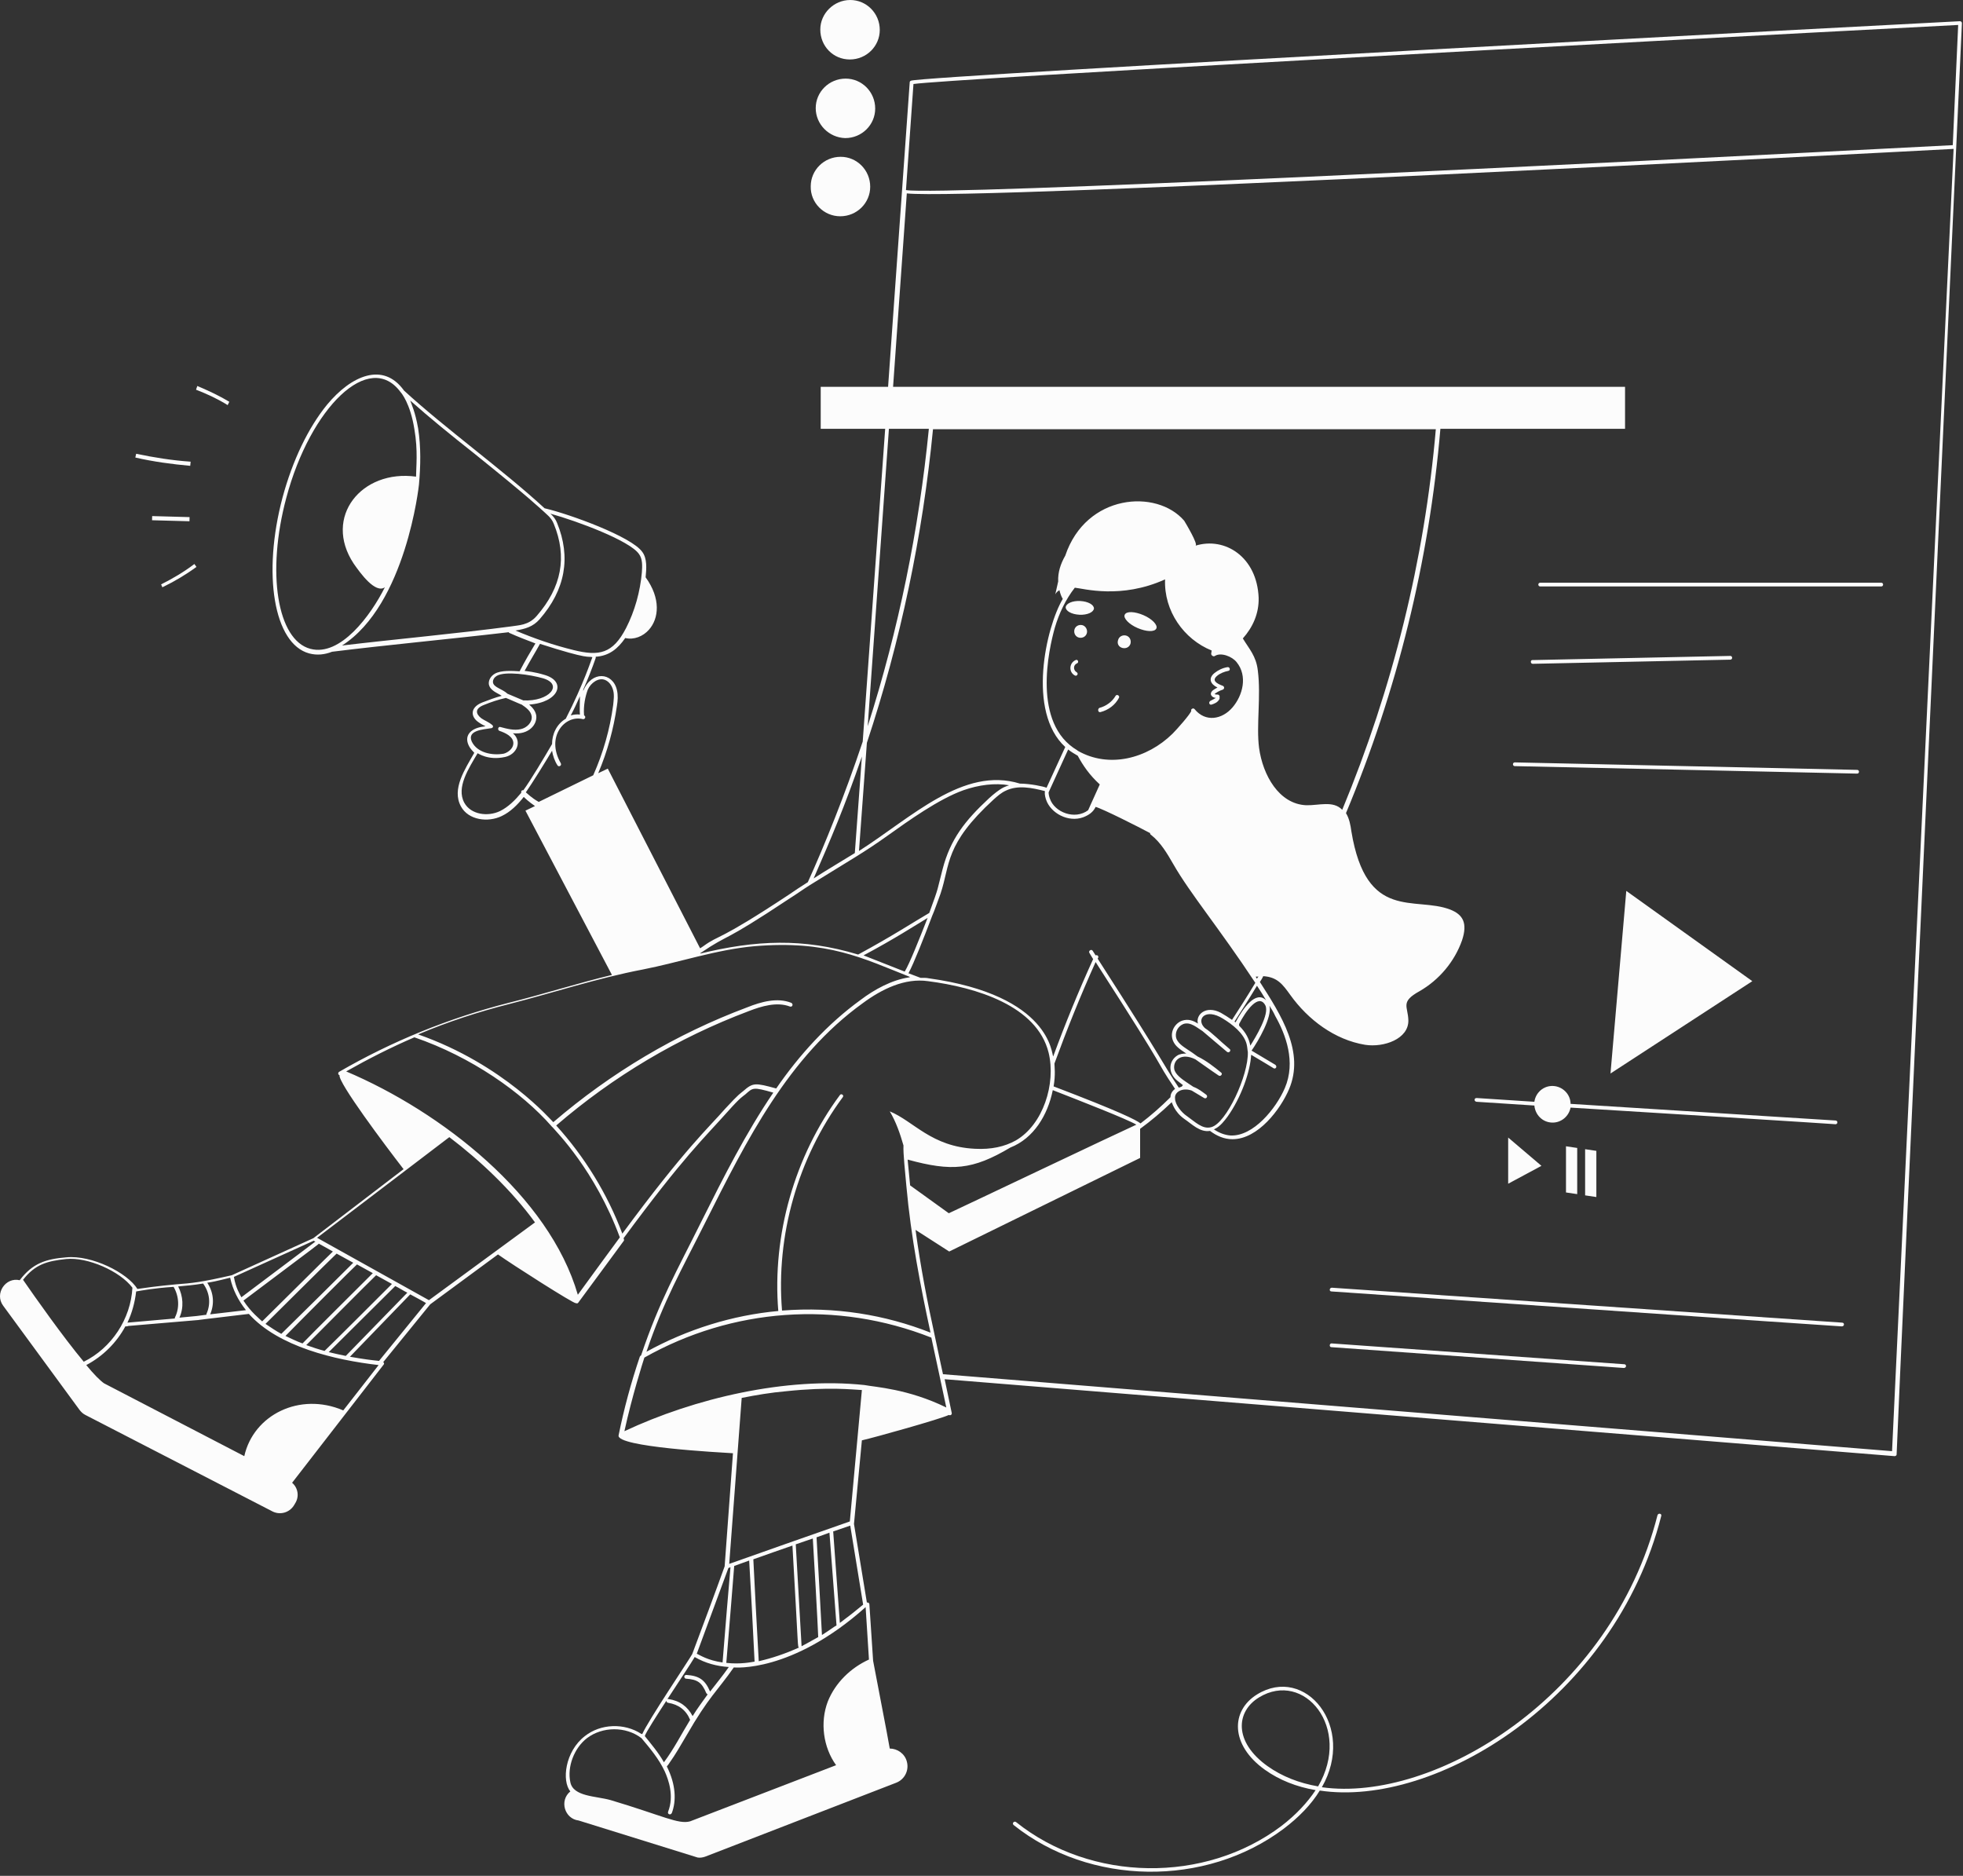 <?xml version="1.0" encoding="UTF-8"?>
<svg width="472px" height="451px" viewBox="0 0 472 451" version="1.1" xmlns="http://www.w3.org/2000/svg" xmlns:xlink="http://www.w3.org/1999/xlink">
    <rect x="0" y="0" width="472" height="451" fill="#333333" stroke="none"/>
    <title>5-02</title>
    <g id="Page-1" stroke="none" stroke-width="1" fill="none" fill-rule="evenodd">
        <g id="home-header" transform="translate(-1887, -1021)" fill-rule="nonzero">
            <g id="5-02" transform="translate(1887, 1021)">
                <path d="M168.139,228.7 L145.939,185.4 L126.939,194.8 L147.839,234.4 C155.139,232.6 151.539,233.8 168.539,229.6" id="Path" fill="#ECECEC"></path>
                <g id="Group" fill="#FCFCFC">
                    <path d="M55.139,96.6 C52.639,95.1 50.039,93.9 47.439,92.8 L47.139,93.7 C49.739,94.7 52.339,95.9 54.739,97.4 L55.139,96.6 Z" id="Path"></path>
                    <path d="M45.839,111 C41.439,110.7 37.039,110 32.739,109.1 L32.539,110 C36.839,111 41.339,111.6 45.739,112 L45.839,111 Z" id="Path"></path>
                    <rect id="Rectangle" transform="translate(41.072, 124.754) rotate(-88.436) translate(-41.072, -124.754) " x="40.622" y="120.254" width="1" height="9"></rect>
                    <path d="M39.039,141.2 C41.939,139.8 44.639,138.2 47.239,136.3 L46.739,135.6 C44.239,137.5 41.539,139.1 38.739,140.5 L39.039,141.2 Z" id="Path"></path>
                    <path d="M471.739,5.6 C471.739,5.3 471.539,5.1 471.239,5.1 C461.039,5.6 222.139,18.2 219.039,19.4 C218.839,19.5 218.739,19.6 218.739,19.8 C217.639,35.1 214.639,77.4 213.539,93 L197.339,93 L197.339,103.1 L212.839,103.1 L207.439,178.3 C203.239,190.9 198.239,203.3 194.239,212.1 C192.639,213.1 191.139,214.1 189.539,215.2 C172.439,226.5 173.139,224.6 169.239,227.4 C168.939,227.6 168.539,227.9 168.339,228 L146.139,184.8 L143.839,185.9 C146.039,180.7 147.539,175.3 148.339,169.7 C148.539,168.5 148.639,167.2 148.339,165.9 C147.339,161.6 142.239,161.2 140.239,166.1 C140.239,166 140.239,165.9 140.239,165.8 C141.339,163.3 142.339,160.8 143.239,158.2 C143.239,158.1 143.239,158 143.239,157.9 C146.439,157.7 148.539,156 150.339,153.4 C150.339,153.4 150.339,153.4 150.339,153.4 C152.439,153.9 154.639,153 156.039,151.4 C158.439,148.7 158.939,143.9 155.239,138.8 C155.439,136.7 155.639,134.3 154.439,132.7 C151.839,129 136.939,123.6 130.939,122.2 C120.839,112.9 107.039,103 97.139,93.9 C92.139,86.9 84.439,90.3 78.639,97.3 C74.139,102.8 70.339,110.7 67.939,119.6 C63.039,138 65.839,154.8 74.339,157.1 C76.239,157.6 78.039,157.4 79.839,156.7 C79.839,156.7 79.839,156.7 79.839,156.7 C79.839,156.7 79.839,156.7 79.839,156.7 C79.839,156.7 79.839,156.7 79.839,156.7 C92.639,155.1 108.739,153.6 122.339,152 C122.339,152.1 122.439,152.2 122.539,152.2 C124.539,153.1 126.639,153.9 128.739,154.7 C127.539,156.7 126.239,158.9 124.939,161.4 C123.239,161.3 120.439,161.1 118.939,162 C117.939,162.6 117.439,163.6 117.539,164.5 C117.839,166.1 119.639,166.6 120.639,167.3 C119.039,167.7 117.539,168.3 115.939,168.9 C112.939,170.1 113.139,172.4 115.139,173.7 C115.839,174.2 116.339,174.4 116.739,174.6 L116.239,174.7 C113.539,175 111.539,176.6 112.639,179.1 C113.139,180.2 113.739,180.6 114.039,181 C111.839,184.9 108.539,189.7 110.839,193.9 C112.639,197.2 117.339,197.8 120.639,196.2 C122.739,195.2 124.439,193.5 125.939,191.6 C126.239,191.9 127.039,192.7 128.639,193.8 L126.339,194.9 L147.139,234.4 C138.839,236.4 130.739,239 122.339,241.1 C107.839,244.8 94.139,250.4 81.539,257.7 C81.239,257.9 81.239,258.4 81.639,258.5 C81.639,258.5 81.639,258.5 81.639,258.5 C81.639,258.5 81.639,258.5 81.639,258.5 C81.239,260.2 92.539,275.3 97.039,281.1 L75.339,297.7 L55.739,306.6 C48.339,308.3 46.239,308.5 42.239,308.8 C42.139,308.8 37.739,309.2 33.039,309.9 C30.639,306 22.039,301.7 15.939,302.3 C11.039,302.7 7.839,303.7 4.739,307.8 C1.339,307 -1.361,311 0.739,313.9 L19.139,339 C19.539,339.5 19.939,339.9 20.539,340.2 L65.539,363.4 C67.339,364.3 69.539,363.7 70.639,362 L70.939,361.5 C72.039,359.8 71.639,357.7 70.239,356.5 C83.239,339.7 79.239,344.9 92.239,328.1 C92.439,327.9 92.339,327.6 92.139,327.5 C92.139,327.5 92.139,327.5 92.139,327.5 L103.439,313.6 L119.739,301.6 C122.939,303.9 138.139,313.6 138.439,313.3 C138.639,313.4 138.939,313.4 139.039,313.2 C141.139,310.4 145.939,303.8 149.939,298.4 C150.139,298.2 150.039,298 149.939,297.7 C164.539,277.9 169.239,273.7 174.939,267.3 C178.239,263.6 178.539,263.7 179.239,263.1 C181.039,261.5 181.039,261.3 185.939,262.7 C179.339,272.4 173.939,283.1 168.739,293.5 C162.639,305.8 158.639,312.6 154.139,325.9 C154.039,325.9 153.939,326 153.839,326.2 C151.739,332.4 150.039,338.7 148.739,345.1 C148.139,347.9 173.039,349.2 176.239,349.4 L174.239,376.6 C172.339,381.9 168.439,392.4 166.439,397.7 C166.439,397.7 166.439,397.7 166.439,397.7 C165.539,399.3 155.839,413.7 154.439,416.9 C154.339,416.9 154.239,416.9 154.239,416.9 C154.239,416.9 154.239,416.9 154.239,416.9 C150.139,414.2 144.439,414.4 140.639,417.4 C135.839,421.1 135.039,428.2 137.139,430.7 C137.139,430.7 137.139,430.7 137.139,430.7 C134.439,432.9 135.739,437.3 139.139,437.7 L167.739,446.6 C168.339,446.7 168.939,446.6 169.539,446.4 L215.539,428.6 C217.539,427.8 218.639,425.6 218.039,423.5 C217.539,421.6 215.739,420.4 213.939,420.4 C213.939,420.4 213.939,420.4 213.939,420.4 C213.939,420.3 213.239,416.4 209.939,399.3 L209.039,385.7 C209.039,385.4 208.639,385.2 208.439,385.3 C208.439,385.3 208.439,385.3 208.439,385.3 L205.339,366.4 L207.239,346.3 C210.339,345.6 226.039,341.2 228.139,340.2 C228.539,340.4 228.939,340.1 228.839,339.7 C228.239,337 227.739,334.3 227.139,331.6 L455.539,350.1 C455.839,350.1 456.039,349.9 456.039,349.7 C456.739,331.1 470.939,23.6 471.739,5.6 Z M219.639,20.2 C227.739,19 386.339,10.4 470.839,6 L469.539,34.9 C384.939,39.3 225.739,47.1 217.839,45.7 L219.639,20.2 Z M213.739,103.1 L223.339,103.1 C220.939,127.5 216.039,151.4 208.639,174.6 L213.739,103.1 Z M322.739,194.7 C320.539,192.4 317.039,193.7 314.039,193.6 C307.539,193.3 303.639,186.4 302.739,179.8 C302.039,174.4 303.239,167.4 302.439,161.2 C302.039,157.7 300.339,156 298.839,153.5 C301.239,150.8 302.739,147.5 302.639,143.7 C302.239,133.9 294.539,129 287.439,131.2 C288.239,131 285.039,125.7 284.739,125.2 C278.139,117.5 261.139,118.7 256.139,133.6 C255.039,135.5 254.339,137.6 254.439,139.8 C254.239,140.8 253.939,141.9 253.739,142.9 C253.939,142.5 254.339,142.1 254.739,141.9 C254.939,142.7 255.139,143.3 255.539,144 C255.539,144 255.539,144 255.539,144 C251.539,150.7 246.839,171.1 256.139,179.6 L251.639,189.4 C251.039,189.1 247.639,188.4 245.239,188.4 C245.239,188.4 245.239,188.4 245.239,188.4 C231.639,184.2 219.239,196.5 206.539,204.6 L208.439,178.6 C216.539,154.2 221.839,128.9 224.339,103.2 L345.239,103.2 C342.539,134.6 334.839,165.5 322.739,194.7 Z M242.939,275.9 C248.539,273.7 251.939,268.1 253.139,262.1 C260.039,264.8 270.839,269 273.239,270.4 C267.939,272.8 231.839,290 228.139,291.7 L218.839,285 C218.839,284.9 218.339,279.7 218.239,278.8 C228.839,281.7 233.839,281.3 242.939,275.9 Z M226.139,214.9 L226.139,214.9 C228.539,207.8 227.039,203.1 238.939,192.2 C239.839,191.4 240.739,190.6 241.839,190.1 C244.739,188.7 248.139,189.4 251.239,190.2 C251.239,190.3 251.239,190.3 251.239,190.4 L251.239,190.4 L251.239,190.4 C251.139,191.1 251.439,192 251.539,192.3 C252.639,195.5 256.839,197.8 260.439,196.5 C261.739,196 262.839,195.3 263.439,194 C265.239,194.5 273.939,198.9 276.539,200.3 C276.539,200.4 276.539,200.6 276.739,200.7 C279.139,202.6 280.639,205.2 282.139,207.8 C286.139,214.8 293.039,223 301.839,236.3 C299.739,239.8 297.739,242.9 296.239,245.2 C296.239,245.2 296.239,245.2 296.239,245.2 C295.339,244.6 294.439,244 293.539,243.5 L293.539,243.5 C289.939,241.6 287.439,244 288.039,246.1 C286.939,245.4 285.739,244.9 284.239,245.4 C282.239,246.1 280.839,248.8 282.539,251.1 C282.539,251.1 282.539,251.1 282.539,251.1 C283.239,252.1 285.139,253.2 285.239,253.3 C284.439,253.3 283.639,253.4 283.039,253.8 L283.039,253.8 C281.039,255.1 280.739,257.9 283.039,259.8 C283.639,260.3 284.239,260.7 284.439,260.9 C284.039,261.4 284.139,261.2 284.039,261.3 C283.939,261.3 283.839,261.4 283.739,261.4 L283.739,261.4 C283.639,261.4 283.539,261.5 283.439,261.5 C279.039,254.9 281.039,257.1 263.939,230.5 C263.939,230.5 263.939,230.5 263.939,230.5 C263.939,230.4 264.039,230.3 264.039,230.3 C264.239,229.9 263.839,229.5 263.439,229.7 C263.339,229.6 262.839,228.7 262.739,228.6 C262.439,228.1 261.639,228.6 261.939,229.1 C262.239,229.6 262.539,230.1 262.839,230.6 C262.839,230.6 262.839,230.6 262.839,230.6 C259.339,238.3 256.139,246.1 253.239,254 C252.839,253.6 252.839,239.3 223.239,235.2 C222.839,235.1 222.239,235.1 221.339,235.1 L218.439,234 C219.739,231.6 222.139,225.5 224.139,220.2 L224.139,220.2 C224.539,219.4 225.939,215.4 226.139,214.9 Z M258.439,141.3 C260.539,141.5 269.539,144.1 280.139,139.3 C279.839,146.9 284.639,153.7 291.339,156.4 C291.339,156.6 291.239,156.9 291.239,157.1 C291.139,157.5 291.739,158 292.139,157.7 C293.539,156.8 296.239,157.8 297.339,159.2 C300.039,162.5 298.839,167.2 296.339,170.1 C296.339,170.1 296.339,170.1 296.339,170.1 C293.839,173 289.839,173.7 287.239,170.5 C286.939,170.1 286.239,170.5 286.439,170.9 C286.239,171.7 282.939,175.4 281.939,176.4 C275.839,182.4 266.639,184.8 259.139,180.5 C259.139,180.5 259.039,180.4 259.039,180.4 C248.139,174 252.139,156.2 253.639,150.9 C254.639,147.5 256.239,144.1 258.439,141.3 Z M256.839,180.2 C257.439,180.7 258.439,181.3 259.139,181.7 C260.439,184.1 261.939,186.3 264.439,188.6 L261.639,194.8 C258.439,197.2 253.539,195.3 252.439,192 C252.239,191.5 252.139,190.9 252.139,190.5 L256.839,180.2 Z M304.239,241.7 C305.339,243.8 301.839,249.5 300.639,251.4 C300.339,249.8 299.639,248.3 297.939,246.6 C297.939,246.5 297.939,246.1 297.939,246.2 C299.539,243.1 302.639,238.7 304.239,241.7 Z M217.539,233.6 C216.539,233.2 210.139,230.7 207.639,229.7 C215.139,225.7 220.039,222.5 223.039,220.7 C221.039,225.8 218.739,231.6 217.539,233.6 Z M274.239,270.1 C273.239,269.3 269.339,267.3 253.339,261.2 L253.339,261.2 C253.839,258.3 253.539,256.4 253.539,255.7 C256.539,247.5 259.839,239.3 263.439,231.3 C282.639,261.1 276.839,253.3 282.539,261.8 C281.739,262.4 281.439,263.1 281.439,263.8 C279.139,266.1 276.739,268.2 274.239,270.1 Z M286.539,262.2 C287.539,262.8 288.539,263.4 289.539,264 C290.039,264.3 290.539,263.6 290.039,263.2 C288.939,262.4 288.239,261.8 286.939,261.3 C285.839,260.6 285.339,260.2 285.439,260.3 C284.239,259.5 282.539,258.3 282.339,257 C282.339,257 282.339,257 282.339,257 C282.039,254.9 284.039,253 287.439,254.7 C289.039,255.8 290.939,257.2 293.039,258.6 C293.539,258.9 294.039,258.2 293.639,257.9 C291.939,256.5 290.039,255 287.939,254 C287.939,254 287.939,254 287.939,254 C286.439,252.9 286.839,253.2 285.639,252.4 C284.439,251.6 282.839,250.6 282.739,249.1 C282.639,247.9 283.339,246.7 284.539,246.2 C286.239,245.6 287.839,247.1 289.139,247.9 C289.139,247.9 289.139,247.9 289.139,247.9 C289.339,248.1 294.939,252.8 295.039,252.9 C295.039,252.9 295.039,252.9 295.039,252.9 C295.539,253.3 296.139,252.5 295.639,252.2 C293.239,250.2 291.439,248.3 289.739,247.2 L289.739,247.2 C289.639,247.1 289.639,247.1 289.539,247 C289.539,247 289.539,247 289.539,247 C287.639,245 289.839,242.3 294.039,244.9 C296.339,246.3 299.039,248.4 299.739,251 C299.939,251.8 299.939,252.5 300.039,252.9 C300.039,252.9 300.039,252.9 300.039,252.9 C300.239,258.5 294.839,270.1 291.239,271 C289.139,271.6 287.339,269.7 285.339,268.3 C284.139,267.5 282.539,265.6 282.539,264.1 C282.339,262.6 284.239,261.4 286.539,262.2 Z M292.139,271.4 C293.439,270.8 294.539,269.3 295.139,268.5 L295.139,268.5 C298.439,263.9 300.639,257.6 300.839,253.6 C306.439,256.9 306.239,256.9 306.439,256.9 C306.939,256.9 307.039,256.3 306.639,256 L300.939,252.6 L300.939,252.6 C302.539,250.3 305.939,244.5 305.239,241.8 C305.739,242.6 306.239,243.4 306.639,244.3 C309.139,248.7 311.639,255.3 308.939,261.6 C306.839,266.5 301.339,273.3 295.839,273 C294.539,272.9 293.139,272.4 291.839,271.5 C291.939,271.5 292.039,271.5 292.139,271.4 Z M297.139,245.7 C297.139,245.7 297.039,245.8 297.039,245.8 C297.039,245.8 297.039,245.8 297.039,245.8 C296.939,245.7 296.939,245.7 296.839,245.6 C298.239,243.4 300.139,240.5 302.239,237 C303.039,238.2 303.739,239.3 304.439,240.5 C304.439,240.5 304.439,240.5 304.439,240.5 C301.939,238 298.839,242.5 297.139,245.7 Z M302.239,235.3 C302.139,235.2 302.139,235.2 301.939,234.8 C302.139,234.8 302.339,234.8 302.639,234.8 C302.439,234.9 302.339,235.1 302.239,235.3 Z M207.239,181.9 L205.539,205.1 C205.439,205.2 197.739,209.8 195.639,211.2 C199.739,201.8 203.039,194.1 207.239,181.9 Z M190.039,215.9 C191.639,214.9 193.139,213.8 194.739,212.8 L194.739,212.8 C205.039,206.4 207.539,205.1 213.439,200.9 C218.339,197.4 225.739,192.1 231.639,190 C235.339,188.7 239.239,188.2 242.639,188.8 C242.339,188.9 241.739,189.1 241.339,189.3 L241.339,189.3 C240.139,189.9 238.839,191 237.839,191.9 C232.039,197.3 228.539,201.7 226.639,209 C225.239,214.3 225.939,212.7 223.439,219.5 C219.639,221.7 214.839,224.9 206.339,229.5 C193.139,225.5 181.739,226 168.239,229.3 L168.239,229.3 L168.339,229.2 C176.039,224 172.739,227.4 190.039,215.9 Z M139.439,171.8 C139.439,171.9 139.439,171.9 139.439,171.8 C138.739,171.7 137.939,171.8 137.239,172 C138.039,170.5 138.739,169 139.439,167.4 C139.439,168.5 139.339,171.1 139.439,171.8 Z M74.639,156 C66.639,153.9 64.039,137.6 68.839,119.7 C74.639,97.9 88.839,84.1 96.339,94.3 C96.339,94.3 96.339,94.3 96.339,94.3 C96.339,94.3 96.339,94.3 96.339,94.3 C96.439,94.4 98.639,96.9 99.639,103.2 C100.539,108.4 100.039,112.4 100.039,114.6 C86.939,112.8 77.639,124.3 85.039,135.5 C86.639,137.8 90.239,142.8 92.539,141.2 C89.139,148 81.839,157.9 74.639,156 Z M82.239,155.2 C97.639,145.4 100.739,116.6 100.739,116.5 C101.139,112 101.239,107.5 100.539,103 C99.839,99 98.939,97.2 98.639,96.3 C103.239,100.4 108.539,104.7 113.739,108.8 C128.039,120.3 129.239,121.7 130.639,122.9 C131.439,123.7 132.539,124.4 133.139,125.9 C136.439,133.9 135.039,141.2 129.039,148.1 C127.039,150.4 124.639,150.3 122.939,150.6 C110.139,152.3 94.839,153.7 82.239,155.2 Z M129.739,148.9 C135.939,141.8 137.339,134 133.939,125.7 C133.639,124.9 133.039,124.1 132.339,123.5 C138.839,125.3 151.439,130 153.639,133.2 C154.539,134.4 154.439,136.1 154.339,137.6 C153.939,142.2 152.639,146.9 150.539,151 C147.339,157.2 144.039,157.8 137.939,156.3 C133.039,155.1 128.439,153.5 123.939,151.6 C126.339,151.2 128.139,150.7 129.739,148.9 Z M118.539,164.1 C118.439,163.4 118.939,162.8 119.439,162.5 C121.439,161.3 127.539,162.2 130.639,163.1 C135.539,164.6 132.039,168.7 125.839,168.4 L122.039,166.8 C122.039,166.8 122.039,166.8 122.039,166.8 C120.739,165.6 118.739,165.3 118.539,164.1 Z M113.439,178.3 C112.239,175.6 116.139,175.4 117.939,175.1 C118.539,175.1 118.739,174.6 118.339,174.3 C117.539,173.6 116.439,173.2 115.739,172.7 C114.439,171.7 114.039,170.4 116.339,169.5 C118.039,168.8 119.839,168.2 121.639,167.8 C121.739,167.8 125.539,169.5 125.439,169.4 C126.439,170.1 127.639,170.9 127.839,172.2 C128.039,173.7 126.639,175 125.239,175.3 C123.639,175.7 121.839,175.2 120.339,174.8 C119.839,174.6 119.539,175.4 120.039,175.7 C121.539,176.2 123.439,177.1 123.439,178.7 C123.439,179.9 122.239,180.9 121.139,181.2 C118.339,181.7 114.739,181 113.439,178.3 Z M120.239,195 C117.339,196.4 113.239,195.9 111.639,193 C109.639,189.3 112.739,184.7 114.839,181.1 C114.939,181.1 117.339,182.9 121.439,182 C124.239,181.4 125.639,178.3 123.339,176.3 C127.139,176.7 129.239,174.2 128.939,172 C128.739,170.9 128.039,170.1 127.239,169.4 C134.339,168.9 136.339,163.9 131.039,162.3 C128.439,161.5 126.739,161.4 126.139,161.3 C127.439,158.9 128.739,156.8 129.839,154.8 C141.939,158.7 141.239,157.7 142.439,158 C142.139,158.7 140.339,164.4 136.039,172.8 C133.839,174.1 132.739,176.5 132.739,178.9 C130.939,182 127.539,187.7 125.839,190 C125.839,190 125.839,190 125.839,190 C125.439,189.9 125.239,190.3 125.339,190.6 C125.339,190.6 125.339,190.6 125.339,190.6 C123.839,192.4 122.239,194 120.239,195 Z M126.439,190.5 C128.039,188.2 131.139,183.2 132.739,180.5 C132.939,181.7 133.339,182.9 134.039,184 C134.339,184.5 135.139,184.1 134.839,183.5 C131.139,177 135.939,171.8 140.139,172.9 C140.739,173 140.939,172.2 140.439,172 C140.239,169.7 140.739,167.4 141.339,165.8 C142.039,164.2 143.939,162.8 145.539,163.5 C146.439,163.9 147.139,164.8 147.439,166 C147.739,167.1 147.539,168.4 147.439,169.5 C146.639,175.4 145.039,181 142.639,186.4 L129.539,192.8 C127.739,191.8 126.839,190.8 126.439,190.5 Z M132.639,270.8 C132.639,270.8 132.639,270.8 132.639,270.8 C132.739,270.9 132.639,270.9 132.839,271 C133.739,272.1 143.039,281.3 149.039,297.5 C148.639,298 141.639,307.6 138.939,311.3 C132.039,287.5 106.139,267.3 83.239,257.6 C88.539,254.6 94.039,251.8 99.639,249.4 C113.339,254.1 125.439,262.6 132.639,270.8 Z M103.139,312.6 C94.339,307.7 85.539,302.8 76.239,297.6 L108.039,273.4 L108.039,273.4 C115.539,279.1 123.039,286.2 128.639,293.9 L103.139,312.6 Z M83.139,326 C79.239,325.2 79.739,325.2 79.039,325.1 C83.639,320.5 92.539,311.7 95.039,309.2 C96.039,309.7 96.939,310.3 97.939,310.8 L83.139,326 Z M63.839,318.3 C65.239,316.9 79.239,303 80.939,301.4 C82.239,302.1 83.639,302.9 84.939,303.6 C83.239,305.3 71.039,317.4 67.639,320.7 C66.339,320 65.039,319.1 63.839,318.3 Z M58.539,312.7 C77.839,298.2 76.539,299.2 76.639,299 C77.739,299.6 78.839,300.2 80.039,300.9 C78.139,302.7 68.839,312 63.039,317.7 C62.439,317.1 60.339,315.5 58.539,312.7 Z M75.439,298.3 C75.539,298.4 75.739,298.5 75.839,298.5 C74.239,299.7 62.339,308.7 58.039,311.9 C57.639,311.1 56.739,309.8 56.239,307 C56.239,307 56.239,307 56.239,307 L75.439,298.3 Z M85.839,304 L85.839,304 C87.139,304.7 88.339,305.4 89.639,306.1 C87.239,308.5 74.239,321.4 72.739,323 C71.339,322.5 69.939,321.8 68.639,321.2 C68.639,321.2 68.639,321.2 68.639,321.2 C72.439,317.3 85.339,304.4 85.839,304 Z M90.439,306.6 C91.739,307.3 92.939,308 94.239,308.7 C91.439,311.5 81.339,321.6 78.039,324.8 C78.039,324.8 78.039,324.8 78.039,324.8 C76.539,324.4 75.039,323.9 73.639,323.4 C76.239,320.8 88.639,308.3 90.439,306.6 Z M55.339,307.2 C55.939,310 57.239,312.6 59.139,315 L50.539,316 C51.639,313.4 51.339,310.7 49.839,308.4 C51.139,308.2 51.739,308.1 55.339,307.2 Z M48.839,308.6 C50.439,310.8 50.739,313.5 49.639,315.9 C49.639,316 49.639,316.1 49.639,316.1 L47.339,316.4 L43.139,316.8 C44.239,314.4 44.039,311.6 42.839,309.3 C44.939,309.1 46.339,309 48.839,308.6 Z M41.739,309.4 C43.039,311.6 43.239,314.5 42.039,316.8 C42.039,316.9 42.039,316.9 42.039,317 L30.639,318 C31.739,315.7 32.439,313.1 32.739,310.5 C33.939,310.3 37.039,309.7 41.739,309.4 Z M5.539,307.7 C8.439,304 11.239,303.2 15.939,302.7 C21.039,302.2 28.839,305.6 31.839,309.6 C31.439,317.1 26.839,324.1 20.139,327.4 C15.139,321.4 8.439,311.9 5.539,307.7 C5.439,307.7 5.539,307.7 5.539,307.7 Z M82.539,339.1 C72.039,334.6 60.939,340.2 58.739,350.1 L25.039,332.6 C24.139,332 22.539,330.4 20.739,328.2 C24.739,326.1 28.039,322.8 30.139,318.9 C30.539,318.9 30.639,318.9 30.839,318.8 L47.339,317.4 C50.239,317.1 40.439,318.2 59.839,315.9 C66.939,323.8 80.539,327 91.039,328.2 C86.039,334.6 87.639,332.6 82.539,339.1 Z M91.139,327.2 C89.239,327 87.539,326.8 84.139,326.2 L98.639,311.2 C99.039,311.4 102.339,313.2 102.439,313.3 L91.139,327.2 Z M178.739,262.3 C178.039,262.9 177.839,262.8 174.339,266.6 C170.339,271.2 164.839,276 149.639,296.6 C146.039,287 140.539,278.1 133.739,270.6 C147.439,258.8 163.039,249.5 180.039,243.1 C183.139,241.9 186.839,240.8 189.939,242 C190.539,242.2 190.839,241.4 190.239,241.1 C186.939,239.8 183.139,240.8 179.639,242.2 C162.539,248.6 146.939,257.9 133.039,269.8 C132.639,269.5 121.139,255.9 100.539,248.7 C107.639,245.7 114.939,243.3 122.439,241.4 C133.039,238.7 143.539,235.2 154.539,233.1 C163.239,231.4 172.339,228.3 181.339,227.5 C199.039,226 207.439,230.4 218.839,234.9 C218.839,234.9 218.539,235 218.539,235 C214.439,235.6 210.239,237.9 206.939,240.4 C198.939,246.2 192.139,253.7 186.639,261.7 L186.639,261.7 C186.639,261.7 186.639,261.7 186.639,261.7 C186.639,261.7 186.639,261.7 186.639,261.7 C181.539,260.3 181.039,260.3 178.739,262.3 Z M169.639,293.8 C179.539,274.1 189.539,254.1 207.439,241.2 C212.039,237.8 217.539,235.1 223.139,235.9 C234.739,237.4 249.339,241.8 252.139,253.1 C253.939,260.5 250.839,270.4 244.239,274.2 C241.539,275.7 238.339,276.4 234.439,276.2 C223.939,275.7 219.739,269.6 213.939,267.2 C215.439,269.7 216.439,272.6 217.239,275.4 C217.139,277.3 217.639,281.8 217.939,285.2 C219.039,297.4 221.339,309.3 223.739,320.4 C212.839,316.1 200.739,314.1 188.039,315.1 C186.539,297.1 191.839,278.4 202.639,263.8 C203.039,263.3 202.239,262.8 201.939,263.3 C191.039,278 185.639,297 187.139,315.2 C176.139,316.2 165.239,319.6 155.439,325 C159.739,312.4 163.639,305.8 169.639,293.8 Z M174.639,399.8 C175.039,395.2 176.539,376.6 176.539,376.5 C177.739,376.1 178.939,375.6 180.139,375.2 C180.339,378.3 181.239,394.9 181.439,399.5 C180.739,399.6 178.039,400.2 174.639,399.8 Z M175.139,377 C175.339,376.9 175.439,376.9 175.639,376.8 C175.439,378.8 174.139,394.7 173.739,399.7 C170.139,399.2 168.239,397.9 167.539,397.6 L175.139,377 Z M182.439,399.4 C182.139,394.5 181.239,377.1 181.139,374.9 C184.239,373.8 187.339,372.7 190.539,371.6 C192.039,397.3 191.739,395.9 192.139,396.1 C188.839,397.6 185.539,398.7 182.439,399.4 Z M191.339,371.3 C192.739,370.8 194.039,370.4 195.439,369.9 C195.639,372.8 196.639,390.7 196.739,393.6 C196.139,393.9 194.839,394.7 192.739,395.8 C192.739,395.6 191.339,371.4 191.339,371.3 Z M197.639,393.1 C197.439,389 196.439,371.5 196.339,369.6 C196.639,369.5 195.339,370 199.439,368.5 L201.139,390.8 C200.539,391.1 199.539,391.9 197.639,393.1 Z M201.939,390.2 L200.339,368.2 L204.439,366.8 L207.539,385.8 C207.539,385.8 207.539,385.8 207.539,385.8 C205.739,387.3 203.839,388.8 201.939,390.2 Z M204.339,365.8 C193.139,369.7 184.139,372.9 175.339,376 L178.339,336.1 C181.839,335.4 185.439,334.8 188.939,334.5 C199.339,333.4 204.939,334.1 207.239,334.2 L204.339,365.8 Z M223.939,321.6 C226.139,332 225.139,327 227.539,338.4 C218.339,333.9 210.439,333.5 207.839,333 C207.839,333 207.839,333 207.839,333 C207.839,333 207.839,333 207.839,333 C207.839,333 207.839,333 207.839,333 C189.039,331 166.939,336.2 150.139,344.1 C151.939,335.8 154.639,327.3 154.939,326.4 C176.039,314.5 201.139,312.6 223.939,321.6 Z M167.039,398.4 C169.639,399.9 172.339,400.6 175.239,400.8 C173.639,403.1 172.339,404.6 170.739,406.7 C169.539,403.9 168.139,402.9 165.039,402.7 C164.739,402.7 164.539,402.9 164.539,403.1 C164.539,403.4 164.739,403.6 164.939,403.6 C167.739,403.8 168.739,404.5 169.839,407.1 C169.939,407.2 170.039,407.3 170.139,407.4 C169.139,408.8 167.639,410.8 166.539,412.6 C165.339,410.3 163.439,408.9 160.739,408.5 C160.139,408.4 160.039,409.3 160.639,409.4 C163.139,409.8 164.939,411.1 165.939,413.5 C163.739,417.1 162.039,420.5 159.639,423.7 C158.339,421.4 156.639,419.4 155.039,417.4 C155.039,417.4 155.039,417.4 155.039,417.4 C155.539,415.7 165.539,401 167.039,398.4 Z M208.939,399 C204.539,401 200.839,404.6 199.039,409.1 C197.139,414.1 197.939,420.1 201.039,424.4 L201.039,424.4 L165.939,437.9 C163.139,438.7 159.239,436.5 146.839,432.8 C143.339,431.8 137.839,432 137.139,428.5 C136.339,424.8 138.039,420.3 141.139,417.9 C144.839,415.1 150.439,415 154.239,417.9 C156.339,420.4 158.439,422.9 159.839,425.9 C160.739,427.9 162.139,431.8 160.639,435.6 C160.439,436.2 161.239,436.5 161.539,435.9 C162.639,433 162.539,429.1 160.339,424.7 C160.739,424.2 160.839,424.1 160.939,423.9 C162.439,421.8 163.739,419.5 165.039,417.3 C170.439,407.9 172.539,406.5 176.439,400.9 C176.539,400.9 190.339,402.3 208.139,386.4 C208.639,394.2 208.439,391.2 208.939,399 Z M454.939,348.9 L226.739,330.4 C226.739,330.3 225.839,326.4 224.839,321.5 C223.039,313.3 221.339,304.6 220.139,295.7 L228.239,300.9 L274.139,278.4 L274.139,271.4 C276.739,269.5 279.239,267.4 281.739,265 C281.839,265.1 282.339,267.3 284.739,269 C286.639,270.3 288.539,272.3 290.939,271.9 C292.539,273.1 294.339,273.9 296.339,273.9 C302.539,273.9 307.939,266.6 309.939,261.9 C313.739,253 308.139,244.2 302.939,236.1 C303.239,235.6 303.539,235.2 303.739,234.7 C307.139,234.9 308.439,236.7 310.239,239.2 C314.539,245.2 320.939,250 328.239,251.2 C332.739,251.9 338.739,249.8 338.639,245.3 C338.539,241.9 336.639,240.9 341.339,238.3 C346.039,235.6 349.739,231.2 351.539,226.1 C352.939,221.9 351.739,219.9 348.739,218.7 C340.239,215.4 328.539,221.7 324.939,199.9 C324.739,198.4 324.439,196.8 323.639,195.5 C335.939,166.1 343.639,134.9 346.339,103.1 L390.739,103.1 L390.739,93 L214.739,93 L218.039,46.5 C233.039,48.2 454.939,36.6 469.739,35.8 L454.939,348.9 Z" id="Shape"></path>
                    <path d="M273.539,151 C275.639,151.9 277.639,152 278.039,151.1 C278.439,150.3 277.039,148.8 274.939,147.9 C272.839,147 270.839,146.9 270.439,147.8 C270.039,148.6 271.439,150.1 273.539,151 Z" id="Path"></path>
                    <path d="M259.539,147.8 C261.439,147.9 262.939,147.2 263.039,146.3 C263.039,145.4 261.639,144.6 259.739,144.5 C257.839,144.4 256.339,145.1 256.239,146 C256.239,146.9 257.639,147.7 259.539,147.8 Z" id="Path"></path>
                    <path d="M291.339,169.4 C291.939,169.2 292.839,168.9 293.239,168 C293.239,167.9 293.239,167.7 293.239,167.6 C293.339,167.3 293.039,167 292.839,167 C292.839,167 292.839,167 292.839,167 C291.939,167 292.139,166.8 292.039,166.9 C292.239,166.6 293.339,166 294.039,165.8 C294.439,165.6 294.439,165.1 294.039,164.9 C292.439,164.3 291.339,163.6 292.639,162.5 C293.339,161.9 294.339,161.5 295.339,161.3 C295.939,161.2 295.739,160.3 295.139,160.4 C293.939,160.6 292.939,161.1 292.039,161.8 C290.439,163.1 291.039,164.5 292.739,165.3 C292.339,165.5 292.039,165.7 291.739,165.9 C290.639,166.7 291.239,167.7 292.339,167.8 C292.039,168 291.639,168.2 291.239,168.4 C290.439,168.7 290.739,169.6 291.339,169.4 Z" id="Path"></path>
                    <path d="M258.639,158.7 C257.039,159.4 256.939,161.6 258.439,162.4 C258.939,162.7 259.439,161.9 258.839,161.6 C258.039,161.1 258.039,159.9 258.939,159.5 C259.539,159.3 259.139,158.4 258.639,158.7 Z" id="Path"></path>
                    <path d="M264.639,171.2 C266.539,170.7 268.139,169.5 269.039,167.8 C269.339,167.3 268.539,166.8 268.239,167.3 C267.439,168.7 265.939,169.8 264.339,170.2 C263.839,170.5 264.039,171.4 264.639,171.2 Z" id="Path"></path>
                    <path d="M269.939,155.8 C270.839,156 271.639,155.5 271.839,154.7 C272.039,153.8 271.539,153 270.739,152.8 C269.839,152.6 269.039,153.1 268.839,153.9 C268.539,154.8 269.039,155.6 269.939,155.8 Z" id="Path"></path>
                    <path d="M260.239,150.3 C259.339,150.1 258.539,150.6 258.339,151.4 C258.139,152.3 258.639,153.1 259.439,153.3 C260.339,153.5 261.139,153 261.339,152.2 C261.539,151.4 261.039,150.5 260.239,150.3 Z" id="Path"></path>
                    <path d="M204.339,14.3 C208.339,14.3 211.539,11.1 211.539,7.2 C211.539,3.2 208.339,8.8817842e-16 204.439,8.8817842e-16 C200.539,8.8817842e-16 197.239,3.2 197.239,7.1 C197.239,11.1 200.339,14.3 204.339,14.3 Z" id="Path"></path>
                    <path d="M203.239,33.2 C207.239,33.2 210.439,30 210.439,26.1 C210.439,22.1 207.239,18.9 203.339,18.9 C199.339,18.9 196.139,22.1 196.139,26 C196.139,29.9 199.339,33.1 203.239,33.2 Z" id="Path"></path>
                    <path d="M202.039,52 C206.039,52 209.239,48.8 209.239,44.9 C209.239,40.9 206.039,37.7 202.139,37.7 C198.139,37.7 194.939,40.9 194.939,44.8 C194.839,48.7 198.039,52 202.039,52 Z" id="Path"></path>
                    <path d="M452.339,140.1 L370.339,140.1 C369.739,140.1 369.739,141 370.339,141 L452.339,141 C452.939,141 452.939,140.1 452.339,140.1 Z" id="Path"></path>
                    <path d="M368.539,159.6 C368.639,159.6 415.939,158.6 416.039,158.6 C416.639,158.6 416.639,157.7 416.039,157.7 C415.939,157.7 368.639,158.7 368.539,158.7 C367.939,158.6 367.939,159.6 368.539,159.6 Z" id="Path"></path>
                    <path d="M446.539,185.1 L364.239,183.3 C363.639,183.3 363.639,184.2 364.239,184.2 C364.939,184.2 446.639,186 446.539,186 C447.139,186 447.139,185.1 446.539,185.1 Z" id="Path"></path>
                    <polygon id="Path" points="387.239 258.1 421.339 235.9 391.039 214.2"></polygon>
                    <path d="M355.039,264.9 L368.939,265.8 C369.139,268 370.839,269.8 373.139,269.9 C375.339,270 377.239,268.4 377.639,266.3 C442.539,270.3 441.239,270.3 441.339,270.3 C441.939,270.3 441.939,269.4 441.339,269.4 L377.639,265.4 C377.639,263.1 375.739,261.2 373.439,261.1 C371.139,261 369.239,262.7 368.939,264.9 L355.139,264 C354.439,263.9 354.339,264.8 355.039,264.9 Z" id="Path"></path>
                    <polygon id="Path" points="362.639 284.6 370.639 280.3 362.639 273.5"></polygon>
                    <polygon id="Path" points="379.239 287.1 379.239 276 376.539 275.6 376.539 286.7"></polygon>
                    <polygon id="Path" points="383.839 287.8 383.839 276.7 381.139 276.3 381.139 287.4"></polygon>
                    <path d="M442.939,318 L320.239,309.6 C319.639,309.6 319.539,310.5 320.139,310.5 C434.839,318.4 442.739,318.9 442.839,318.9 C443.539,318.9 443.539,318 442.939,318 Z" id="Path"></path>
                    <path d="M390.539,328 L320.239,323 C319.639,322.9 319.539,323.9 320.139,323.9 C390.639,328.9 390.339,328.9 390.439,328.9 C391.139,328.9 391.139,328 390.539,328 Z" id="Path"></path>
                    <path d="M398.539,364.3 C387.439,408 344.739,433.5 317.839,429.7 C326.139,415.2 313.839,400.2 302.239,407.4 C295.939,411.3 295.739,419.5 304.139,425.5 C307.639,428 311.739,429.6 316.339,430.4 C314.339,433.4 311.639,436.3 308.139,439 C289.739,452.9 262.339,452.5 244.339,438.1 C243.839,437.7 243.239,438.4 243.739,438.8 C262.039,453.4 289.839,453.8 308.639,439.7 C312.339,436.9 315.339,433.8 317.339,430.5 C345.039,434.7 388.239,408.6 399.439,364.5 C399.639,363.9 398.739,363.7 398.539,364.3 Z M316.939,429.5 C312.339,428.7 308.239,427.1 304.739,424.6 C296.639,418.8 297.139,411.5 302.739,408.1 C313.539,401.5 325.139,415.4 316.939,429.5 Z" id="Shape"></path>
                </g>
            </g>
        </g>
    </g>
</svg>
